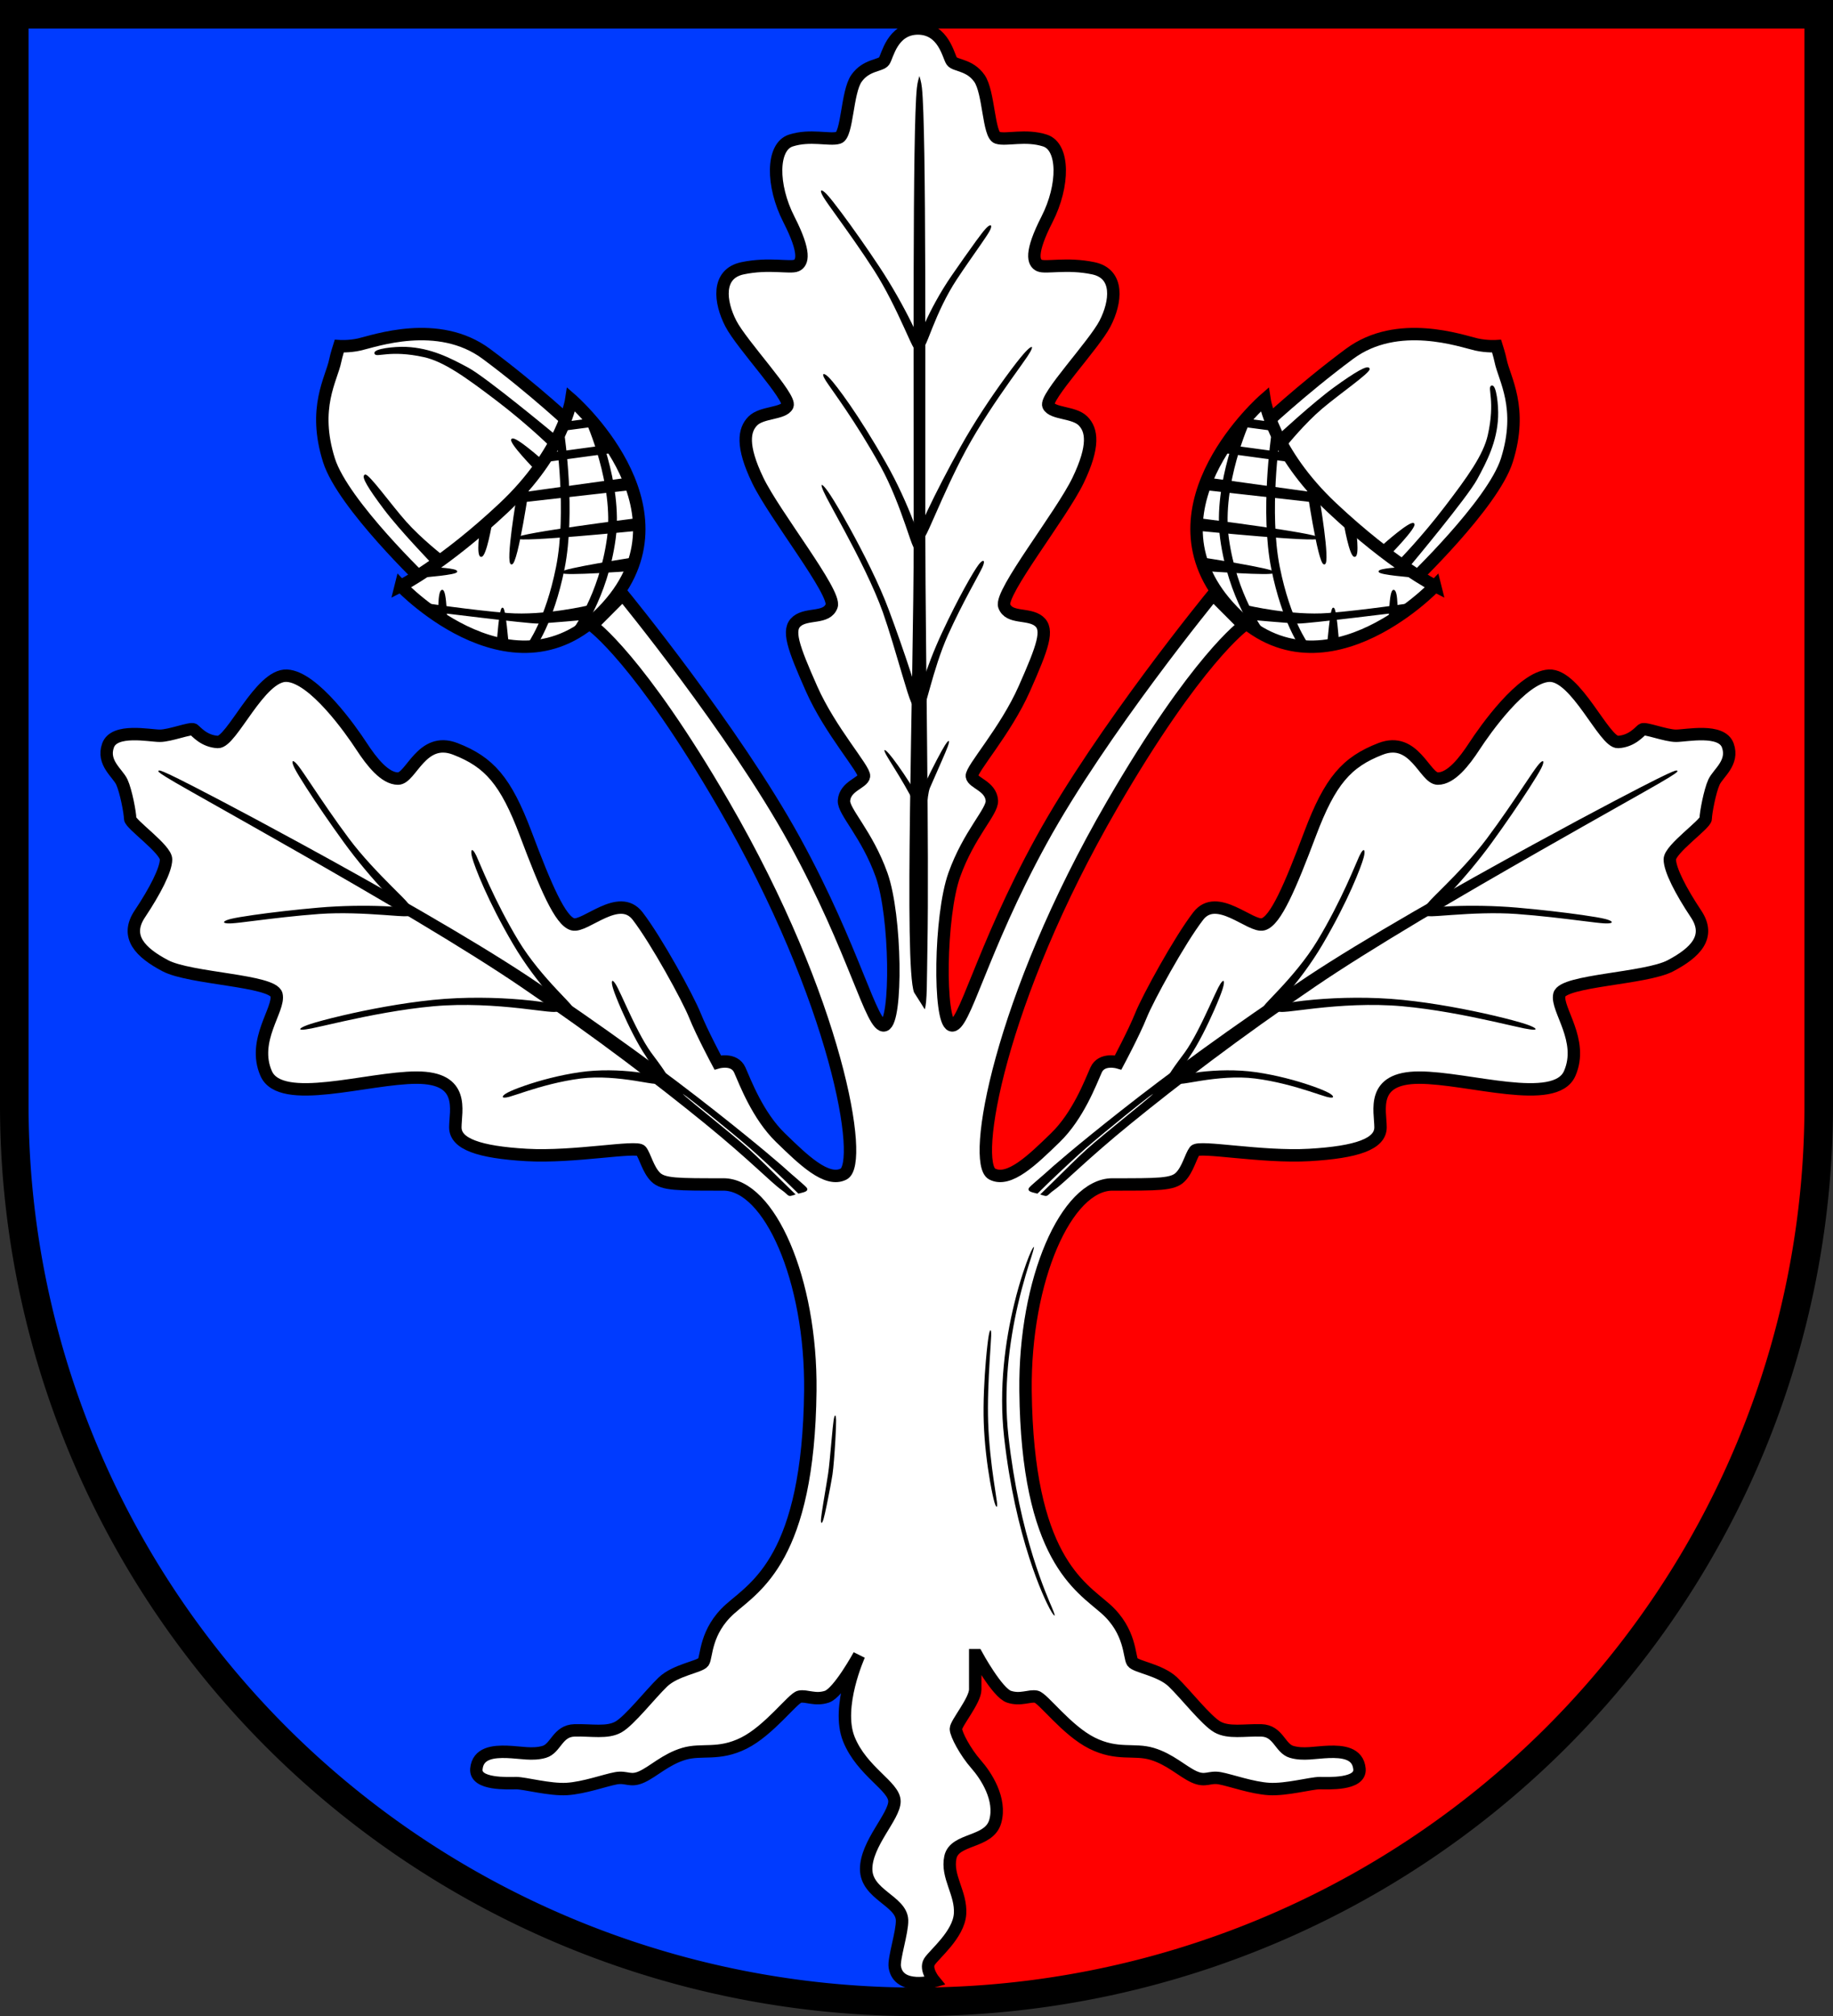 <?xml version="1.0" encoding="UTF-8" standalone="no"?>
<!-- Created with Inkscape (http://www.inkscape.org/) -->

<svg
   width="147.654mm"
   height="162.369mm"
   viewBox="0 0 147.654 162.369"
   version="1.1"
   id="svg2771"
   inkscape:version="1.2.2 (732a01da63, 2022-12-09)"
   sodipodi:docname="Wappen Seeth-Ekholt2.svg"
   xmlns:inkscape="http://www.inkscape.org/namespaces/inkscape"
   xmlns:sodipodi="http://sodipodi.sourceforge.net/DTD/sodipodi-0.dtd"
   xmlns="http://www.w3.org/2000/svg"
   xmlns:svg="http://www.w3.org/2000/svg">
  <rect x="0" y="0" width="147.654" height="162.369" fill="#333333" stroke="none"/>
  <sodipodi:namedview
     id="namedview2773"
     pagecolor="#ffffff"
     bordercolor="#666666"
     borderopacity="1.0"
     inkscape:showpageshadow="2"
     inkscape:pageopacity="0.0"
     inkscape:pagecheckerboard="0"
     inkscape:deskcolor="#d1d1d1"
     inkscape:document-units="mm"
     showgrid="false"
     inkscape:zoom="0.43612487"
     inkscape:cx="279.73639"
     inkscape:cy="308.39791"
     inkscape:current-layer="layer1" />
  <defs
     id="defs2768">
    <inkscape:path-effect
       effect="powerstroke"
       id="path-effect1273"
       is_visible="true"
       lpeversion="1"
       offset_points="0.216,0.315 | 1.001,0.257 | 1.761,0.184"
       not_jump="false"
       sort_points="true"
       interpolator_type="CentripetalCatmullRom"
       interpolator_beta="0.2"
       start_linecap_type="zerowidth"
       linejoin_type="round"
       miter_limit="4"
       scale_width="1"
       end_linecap_type="zerowidth" />
    <inkscape:path-effect
       effect="powerstroke"
       id="path-effect1279"
       is_visible="true"
       lpeversion="1"
       offset_points="0.216,0.315 | 1.001,0.257 | 1.761,0.184"
       not_jump="false"
       sort_points="true"
       interpolator_type="CentripetalCatmullRom"
       interpolator_beta="0.2"
       start_linecap_type="zerowidth"
       linejoin_type="round"
       miter_limit="4"
       scale_width="1"
       end_linecap_type="zerowidth" />
    <inkscape:path-effect
       effect="powerstroke"
       id="path-effect1285"
       is_visible="true"
       lpeversion="1"
       offset_points="0.216,0.315 | 1.001,0.257 | 1.761,0.184"
       not_jump="false"
       sort_points="true"
       interpolator_type="CentripetalCatmullRom"
       interpolator_beta="0.2"
       start_linecap_type="zerowidth"
       linejoin_type="round"
       miter_limit="4"
       scale_width="1"
       end_linecap_type="zerowidth" />
    <inkscape:path-effect
       effect="powerstroke"
       id="path-effect1309"
       is_visible="true"
       lpeversion="1"
       offset_points="0.216,0.315 | 1.001,0.257 | 1.761,0.184"
       not_jump="false"
       sort_points="true"
       interpolator_type="CentripetalCatmullRom"
       interpolator_beta="0.2"
       start_linecap_type="zerowidth"
       linejoin_type="round"
       miter_limit="4"
       scale_width="1"
       end_linecap_type="zerowidth" />
    <inkscape:path-effect
       effect="powerstroke"
       id="path-effect1315"
       is_visible="true"
       lpeversion="1"
       offset_points="0.216,0.315 | 1.001,0.257 | 1.761,0.184"
       not_jump="false"
       sort_points="true"
       interpolator_type="CentripetalCatmullRom"
       interpolator_beta="0.2"
       start_linecap_type="zerowidth"
       linejoin_type="round"
       miter_limit="4"
       scale_width="1"
       end_linecap_type="zerowidth" />
    <inkscape:path-effect
       effect="powerstroke"
       id="path-effect1321"
       is_visible="true"
       lpeversion="1"
       offset_points="0.216,0.315 | 1.001,0.257 | 1.761,0.184"
       not_jump="false"
       sort_points="true"
       interpolator_type="CentripetalCatmullRom"
       interpolator_beta="0.2"
       start_linecap_type="zerowidth"
       linejoin_type="round"
       miter_limit="4"
       scale_width="1"
       end_linecap_type="zerowidth" />
    <inkscape:path-effect
       effect="powerstroke"
       id="path-effect1374"
       is_visible="true"
       lpeversion="1"
       offset_points="0.216,0.315 | 1.001,0.257 | 1.761,0.184"
       not_jump="false"
       sort_points="true"
       interpolator_type="CentripetalCatmullRom"
       interpolator_beta="0.2"
       start_linecap_type="zerowidth"
       linejoin_type="round"
       miter_limit="4"
       scale_width="1"
       end_linecap_type="zerowidth" />
    <inkscape:path-effect
       effect="powerstroke"
       id="path-effect1378"
       is_visible="true"
       lpeversion="1"
       offset_points="0.216,0.315 | 1.001,0.257 | 1.761,0.184"
       not_jump="false"
       sort_points="true"
       interpolator_type="CentripetalCatmullRom"
       interpolator_beta="0.2"
       start_linecap_type="zerowidth"
       linejoin_type="round"
       miter_limit="4"
       scale_width="1"
       end_linecap_type="zerowidth" />
    <inkscape:path-effect
       effect="powerstroke"
       id="path-effect1382"
       is_visible="true"
       lpeversion="1"
       offset_points="0.216,0.315 | 1.001,0.257 | 1.761,0.184"
       not_jump="false"
       sort_points="true"
       interpolator_type="CentripetalCatmullRom"
       interpolator_beta="0.2"
       start_linecap_type="zerowidth"
       linejoin_type="round"
       miter_limit="4"
       scale_width="1"
       end_linecap_type="zerowidth" />
    <inkscape:path-effect
       effect="powerstroke"
       id="path-effect1386"
       is_visible="true"
       lpeversion="1"
       offset_points="0.216,0.315 | 1.001,0.257 | 1.761,0.184"
       not_jump="false"
       sort_points="true"
       interpolator_type="CentripetalCatmullRom"
       interpolator_beta="0.2"
       start_linecap_type="zerowidth"
       linejoin_type="round"
       miter_limit="4"
       scale_width="1"
       end_linecap_type="zerowidth" />
    <inkscape:path-effect
       effect="powerstroke"
       id="path-effect1390"
       is_visible="true"
       lpeversion="1"
       offset_points="0.216,0.315 | 1.001,0.257 | 1.761,0.184"
       not_jump="false"
       sort_points="true"
       interpolator_type="CentripetalCatmullRom"
       interpolator_beta="0.2"
       start_linecap_type="zerowidth"
       linejoin_type="round"
       miter_limit="4"
       scale_width="1"
       end_linecap_type="zerowidth" />
    <inkscape:path-effect
       effect="powerstroke"
       id="path-effect1394"
       is_visible="true"
       lpeversion="1"
       offset_points="0.216,0.315 | 1.001,0.257 | 1.761,0.184"
       not_jump="false"
       sort_points="true"
       interpolator_type="CentripetalCatmullRom"
       interpolator_beta="0.2"
       start_linecap_type="zerowidth"
       linejoin_type="round"
       miter_limit="4"
       scale_width="1"
       end_linecap_type="zerowidth" />
    <inkscape:path-effect
       effect="powerstroke"
       id="path-effect1426"
       is_visible="true"
       lpeversion="1"
       offset_points="0.216,0.315 | 1.001,0.257 | 1.761,0.184"
       not_jump="false"
       sort_points="true"
       interpolator_type="CentripetalCatmullRom"
       interpolator_beta="0.2"
       start_linecap_type="zerowidth"
       linejoin_type="round"
       miter_limit="4"
       scale_width="1"
       end_linecap_type="zerowidth" />
    <inkscape:path-effect
       effect="powerstroke"
       id="path-effect1430"
       is_visible="true"
       lpeversion="1"
       offset_points="0.216,0.315 | 1.001,0.257 | 1.761,0.184"
       not_jump="false"
       sort_points="true"
       interpolator_type="CentripetalCatmullRom"
       interpolator_beta="0.2"
       start_linecap_type="zerowidth"
       linejoin_type="round"
       miter_limit="4"
       scale_width="1"
       end_linecap_type="zerowidth" />
    <inkscape:path-effect
       effect="powerstroke"
       id="path-effect1569"
       is_visible="true"
       lpeversion="1"
       offset_points="0.216,0.315 | 1.001,0.257 | 1.761,0.184"
       not_jump="false"
       sort_points="true"
       interpolator_type="CentripetalCatmullRom"
       interpolator_beta="0.2"
       start_linecap_type="zerowidth"
       linejoin_type="round"
       miter_limit="4"
       scale_width="1"
       end_linecap_type="zerowidth" />
    <inkscape:path-effect
       effect="powerstroke"
       id="path-effect1575"
       is_visible="true"
       lpeversion="1"
       offset_points="0.216,0.315 | 1.001,0.257 | 1.761,0.184"
       not_jump="false"
       sort_points="true"
       interpolator_type="CentripetalCatmullRom"
       interpolator_beta="0.2"
       start_linecap_type="zerowidth"
       linejoin_type="round"
       miter_limit="4"
       scale_width="1"
       end_linecap_type="zerowidth" />
    <inkscape:path-effect
       effect="powerstroke"
       id="path-effect1581"
       is_visible="true"
       lpeversion="1"
       offset_points="0.216,0.315 | 1.001,0.257 | 1.761,0.184"
       not_jump="false"
       sort_points="true"
       interpolator_type="CentripetalCatmullRom"
       interpolator_beta="0.2"
       start_linecap_type="zerowidth"
       linejoin_type="round"
       miter_limit="4"
       scale_width="1"
       end_linecap_type="zerowidth" />
    <inkscape:path-effect
       effect="powerstroke"
       id="path-effect1587"
       is_visible="true"
       lpeversion="1"
       offset_points="0.216,0.315 | 1.001,0.257 | 1.744,0.124"
       not_jump="false"
       sort_points="true"
       interpolator_type="CentripetalCatmullRom"
       interpolator_beta="0.2"
       start_linecap_type="zerowidth"
       linejoin_type="round"
       miter_limit="4"
       scale_width="1"
       end_linecap_type="zerowidth" />
    <inkscape:path-effect
       effect="powerstroke"
       id="path-effect1593"
       is_visible="true"
       lpeversion="1"
       offset_points="0.216,0.315 | 1.001,0.257 | 1.705,0.123"
       not_jump="false"
       sort_points="true"
       interpolator_type="CentripetalCatmullRom"
       interpolator_beta="0.2"
       start_linecap_type="zerowidth"
       linejoin_type="round"
       miter_limit="4"
       scale_width="1"
       end_linecap_type="zerowidth" />
    <inkscape:path-effect
       effect="powerstroke"
       id="path-effect1599"
       is_visible="true"
       lpeversion="1"
       offset_points="0.216,0.315 | 1.001,0.257 | 1.761,0.184"
       not_jump="false"
       sort_points="true"
       interpolator_type="CentripetalCatmullRom"
       interpolator_beta="0.2"
       start_linecap_type="zerowidth"
       linejoin_type="round"
       miter_limit="4"
       scale_width="1"
       end_linecap_type="zerowidth" />
    <inkscape:path-effect
       effect="powerstroke"
       id="path-effect1788"
       is_visible="true"
       lpeversion="1"
       offset_points="0.2,0.1 | 0.999,0.178 | 1.8,0.1"
       not_jump="false"
       sort_points="true"
       interpolator_type="CentripetalCatmullRom"
       interpolator_beta="0.2"
       start_linecap_type="zerowidth"
       linejoin_type="round"
       miter_limit="4"
       scale_width="1"
       end_linecap_type="zerowidth" />
    <inkscape:path-effect
       effect="powerstroke"
       id="path-effect1792"
       is_visible="true"
       lpeversion="1"
       offset_points="0.2,0.1 | 1.002,0.178 | 1.8,0.1"
       not_jump="false"
       sort_points="true"
       interpolator_type="CentripetalCatmullRom"
       interpolator_beta="0.2"
       start_linecap_type="zerowidth"
       linejoin_type="round"
       miter_limit="4"
       scale_width="1"
       end_linecap_type="zerowidth" />
    <inkscape:path-effect
       effect="powerstroke"
       id="path-effect1798"
       is_visible="true"
       lpeversion="1"
       offset_points="0.2,0.1 | 1.002,0.178 | 1.8,0.1"
       not_jump="false"
       sort_points="true"
       interpolator_type="CentripetalCatmullRom"
       interpolator_beta="0.2"
       start_linecap_type="zerowidth"
       linejoin_type="round"
       miter_limit="4"
       scale_width="1"
       end_linecap_type="zerowidth" />
  </defs>
  <g
     inkscape:label="Ebene 1"
     inkscape:groupmode="layer"
     id="layer1"
     transform="translate(-474.868,-35.854)">
    <g
       id="g2547"
       transform="translate(440.466,-42.595)">
      <path
         id="path2351"
         style="fill:#003bff;stroke:none;stroke-width:2.3;stroke-linecap:round;stroke-dasharray:none;fill-opacity:1"
         d="m 35.552,79.599 v 87.864 a 72.677,72.205 0 0 0 72.677,72.205 72.677,72.205 0 0 0 72.677,-72.205 V 79.599 Z" />
      <path
         id="rect2468"
         style="fill:#ff0000;stroke:none;stroke-width:2.3;stroke-linecap:round;stroke-dasharray:none"
         d="M 108.229,79.599 V 239.668 a 72.677,72.205 0 0 0 5.1e-4,0 72.677,72.205 0 0 0 72.677,-72.205 V 79.599 Z" />
      <path
         id="path2473"
         style="fill:none;stroke:#000000;stroke-width:2.3;stroke-linecap:round;stroke-dasharray:none"
         d="m 35.552,79.599 v 87.864 a 72.677,72.205 0 0 0 72.677,72.205 72.677,72.205 0 0 0 72.677,-72.205 V 79.599 Z" />
      <g
         id="g2297"
         transform="translate(-206.451,-1.557)">
        <g
           id="g1829">
          <path
             id="path977"
             style="fill:#ffffff;stroke:#000000;stroke-width:1;stroke-linecap:round;stroke-dasharray:none"
             d="m 314.794,82.299 c -2.086,0.014 -2.447,2.239 -2.725,2.628 -0.278,0.389 -1.446,0.278 -2.225,1.39 -0.779,1.112 -0.723,4.561 -1.446,4.783 -0.723,0.222 -2.28,-0.278 -3.837,0.223 -1.557,0.501 -1.557,3.615 -0.167,6.34 1.39,2.725 1.112,3.504 0.612,3.726 -0.501,0.222 -2.225,-0.222 -4.338,0.223 -2.113,0.445 -1.836,2.725 -0.946,4.449 0.89,1.724 4.894,5.951 4.56,6.618 -0.334,0.667 -2.058,0.501 -2.781,1.224 -0.723,0.723 -0.945,2.002 0.39,4.783 1.335,2.781 6.34,9.066 5.951,10.122 -0.389,1.057 -1.947,0.556 -2.781,1.223 -0.834,0.667 -0.334,2.058 1.168,5.451 1.502,3.393 4.3,6.488 4.221,7.038 -0.079,0.551 -1.534,0.787 -1.612,1.967 -0.059,0.877 1.848,2.674 3.028,5.977 1.18,3.303 1.259,11.798 0.236,12.113 -1.023,0.315 -2.36,-5.978 -7.236,-14.866 -4.877,-8.888 -13.844,-19.821 -13.844,-19.821 l -2.48,2.488 c 0,0 3.782,2.668 10.598,14.423 9.195,15.859 11.329,28.901 9.674,29.756 -1.365,0.705 -3.253,-1.145 -5.088,-2.924 -1.835,-1.78 -2.837,-4.45 -3.281,-5.451 -0.445,-1.001 -1.78,-0.612 -1.78,-0.612 0,0 -1.279,-2.391 -1.835,-3.782 -0.556,-1.39 -3.115,-6.062 -4.616,-8.009 -1.502,-1.947 -4.227,0.945 -5.228,0.667 -1.001,-0.278 -2.169,-3.003 -3.782,-7.286 -1.613,-4.283 -2.948,-5.784 -5.673,-6.841 -2.725,-1.057 -3.56,2.392 -4.616,2.392 -1.057,0 -2.113,-1.335 -2.948,-2.614 -0.834,-1.279 -3.837,-5.562 -6.006,-5.673 -2.169,-0.111 -4.45,5.395 -5.562,5.339 -1.112,-0.056 -1.724,-0.834 -1.947,-1.001 -0.222,-0.167 -1.891,0.5 -2.725,0.5 -0.834,0 -3.671,-0.612 -4.171,0.779 -0.501,1.39 0.778,2.225 1.112,2.948 0.334,0.723 0.668,2.503 0.668,2.948 0,0.445 2.892,2.447 2.892,3.281 0,0.834 -0.89,2.559 -2.114,4.394 -1.224,1.835 0.056,3.115 2.058,4.171 2.002,1.057 8.676,1.168 8.954,2.336 0.278,1.168 -2.002,3.671 -0.834,6.34 1.168,2.67 8.176,0.334 12.124,0.334 3.949,0 3.115,2.67 3.115,4.004 0,1.335 1.891,2.002 5.729,2.225 3.838,0.222 8.899,-0.778 9.233,-0.333 0.334,0.445 0.556,1.501 1.168,2.113 0.612,0.612 1.768,0.595 5.465,0.595 3.697,0 7.098,7.647 7,16.626 -0.147,13.436 -4.405,15.74 -6.45,17.549 -2.045,1.809 -1.888,3.893 -2.163,4.287 -0.275,0.393 -2.241,0.629 -3.264,1.612 -1.023,0.983 -2.674,3.107 -3.579,3.618 -0.905,0.511 -2.163,0.236 -3.54,0.275 -1.376,0.039 -1.494,1.455 -2.438,1.73 -0.944,0.275 -1.888,0.039 -2.989,0 -1.101,-0.039 -2.359,0.079 -2.477,1.377 -0.118,1.298 2.556,1.141 3.225,1.141 0.669,0 2.674,0.551 4.051,0.472 1.376,-0.079 3.107,-0.708 3.972,-0.865 0.865,-0.157 1.14,0.314 2.084,-0.118 0.944,-0.433 1.927,-1.415 3.382,-1.848 1.455,-0.433 2.792,0.157 4.837,-0.866 2.045,-1.023 3.933,-3.618 4.483,-3.736 0.551,-0.118 1.258,0.315 2.202,0 0.944,-0.315 2.596,-3.343 2.596,-3.343 0,0 -1.881,4.152 -0.825,6.766 1.057,2.614 3.671,3.782 3.671,5.005 0,1.224 -2.28,3.392 -2.28,5.45 0,2.058 2.836,2.559 2.892,4.116 0.034,0.947 -0.691,3.102 -0.585,3.771 0.308,1.946 3.19,1.137 3.19,1.137 0,0 -0.788,-0.948 -0.399,-1.56 0.389,-0.612 2.355,-2.18 2.466,-3.849 0.111,-1.669 -1.112,-3.003 -0.779,-4.56 0.334,-1.557 3.115,-1.113 3.615,-2.892 0.501,-1.78 -0.723,-3.671 -1.558,-4.616 -0.834,-0.945 -1.613,-2.391 -1.613,-2.836 0,-0.445 1.557,-2.28 1.557,-3.17 v -2.762 h 0.121 c 0,0 1.652,3.028 2.596,3.343 0.944,0.315 1.651,-0.118 2.202,0 0.551,0.118 2.438,2.713 4.483,3.736 2.045,1.022 3.382,0.433 4.837,0.866 1.455,0.433 2.438,1.415 3.382,1.848 0.944,0.433 1.219,-0.039 2.084,0.118 0.865,0.157 2.595,0.786 3.972,0.865 1.376,0.079 3.382,-0.472 4.051,-0.472 0.669,0 3.343,0.157 3.225,-1.141 -0.118,-1.298 -1.376,-1.416 -2.477,-1.377 -1.101,0.039 -2.045,0.275 -2.989,0 -0.944,-0.275 -1.062,-1.691 -2.438,-1.73 -1.376,-0.039 -2.635,0.236 -3.54,-0.275 -0.904,-0.511 -2.556,-2.635 -3.579,-3.618 -1.022,-0.983 -2.989,-1.219 -3.264,-1.612 -0.275,-0.393 -0.118,-2.478 -2.163,-4.287 -2.045,-1.809 -6.303,-4.112 -6.45,-17.549 -0.098,-8.979 3.303,-16.626 7,-16.626 3.697,0 4.853,0.017 5.465,-0.595 0.612,-0.612 0.834,-1.668 1.168,-2.113 0.334,-0.445 5.395,0.556 9.233,0.333 3.838,-0.222 5.729,-0.89 5.729,-2.225 0,-1.335 -0.834,-4.004 3.115,-4.004 3.949,0 10.956,2.336 12.124,-0.334 1.168,-2.67 -1.112,-5.172 -0.834,-6.34 0.278,-1.168 6.952,-1.279 8.954,-2.336 2.002,-1.057 3.282,-2.336 2.058,-4.171 -1.224,-1.835 -2.114,-3.56 -2.114,-4.394 0,-0.834 2.892,-2.837 2.892,-3.281 0,-0.445 0.334,-2.225 0.668,-2.948 0.334,-0.723 1.613,-1.557 1.112,-2.948 -0.501,-1.39 -3.337,-0.779 -4.171,-0.779 -0.834,0 -2.502,-0.667 -2.725,-0.5 -0.222,0.167 -0.834,0.945 -1.947,1.001 -1.112,0.056 -3.393,-5.45 -5.562,-5.339 -2.169,0.111 -5.172,4.394 -6.006,5.673 -0.834,1.279 -1.891,2.614 -2.948,2.614 -1.057,0 -1.891,-3.448 -4.616,-2.392 -2.725,1.057 -4.06,2.558 -5.673,6.841 -1.613,4.283 -2.781,7.008 -3.782,7.286 -1.001,0.278 -3.726,-2.614 -5.228,-0.667 -1.502,1.947 -4.06,6.618 -4.616,8.009 -0.556,1.39 -1.835,3.782 -1.835,3.782 0,0 -1.335,-0.389 -1.78,0.612 -0.445,1.001 -1.446,3.671 -3.281,5.451 -1.835,1.78 -3.723,3.629 -5.088,2.924 -1.655,-0.854 0.479,-13.897 9.674,-29.756 6.816,-11.756 10.598,-14.423 10.598,-14.423 l -2.48,-2.488 c 0,0 -8.967,10.933 -13.844,19.821 -4.877,8.888 -6.214,15.18 -7.236,14.866 -1.023,-0.315 -0.944,-8.809 0.236,-12.113 1.18,-3.304 3.087,-5.1 3.028,-5.977 -0.079,-1.18 -1.534,-1.416 -1.612,-1.967 -0.079,-0.551 2.72,-3.646 4.221,-7.038 1.502,-3.393 2.002,-4.783 1.168,-5.451 -0.834,-0.667 -2.392,-0.166 -2.781,-1.223 -0.389,-1.057 4.616,-7.342 5.951,-10.122 1.335,-2.781 1.113,-4.06 0.39,-4.783 -0.723,-0.723 -2.447,-0.556 -2.781,-1.224 -0.334,-0.667 3.671,-4.894 4.56,-6.618 0.89,-1.724 1.168,-4.004 -0.946,-4.449 -2.113,-0.445 -3.838,-2.6e-4 -4.338,-0.223 -0.501,-0.222 -0.779,-1.001 0.612,-3.726 1.39,-2.725 1.39,-5.84 -0.167,-6.34 -1.557,-0.501 -3.114,-2.57e-4 -3.837,-0.223 -0.723,-0.222 -0.667,-3.671 -1.446,-4.783 -0.779,-1.112 -1.947,-1.001 -2.225,-1.39 -0.278,-0.389 -0.64,-2.614 -2.725,-2.628 z"
             sodipodi:nodetypes="csssssssssssssssssssccsssscsssssssssssssssssssssssssssssssssssssssssscssssscsssssssccsssssssssssssssssssssssssssssssssssssssssscssssccsssssssssssssssssssc" />
          <g
             id="g1354">
            <path
               id="path1154"
               style="fill:#000000;fill-rule:nonzero;stroke:#000000;stroke-width:0.1;stroke-linecap:round;stroke-dasharray:none"
               d="m 253.675,142.104 c -0.008,4.7e-4 -0.012,0.003 -0.013,0.005 -0.012,0.023 0.093,0.155 1.408,0.918 1.321,0.767 4.66,2.624 9.736,5.519 3.011,1.717 6.412,3.679 9.634,5.606 3.382,2.024 6.223,3.803 8.355,5.256 -10e-6,0 0.025,0.017 0.025,0.017 6.121,4.153 11.084,7.967 14.841,11.024 3.568,2.902 5.355,4.769 6.161,5.337 0.71,0.5 0.432,0.582 1.025,0.396 -0.237,-0.229 -0.525,-0.513 -0.874,-0.857 -0.47,-0.465 -0.993,-0.982 -1.499,-1.475 -0.518,-0.505 -0.968,-0.934 -1.3,-1.234 l -0.017,-0.015 c -0.166,-0.149 -0.375,-0.331 -0.624,-0.543 -0.244,-0.208 -0.521,-0.439 -0.819,-0.686 -0.6,-0.498 -1.256,-1.033 -1.841,-1.51 -0.901,-0.734 -1.48,-1.205 -1.793,-1.477 -0.375,-0.326 -0.399,-0.398 -0.391,-0.409 0.008,-0.011 0.086,-0.004 0.486,0.291 0.314,0.232 0.94,0.724 1.825,1.438 0.587,0.473 1.246,1.01 1.846,1.507 0.299,0.247 0.576,0.478 0.822,0.686 0.251,0.212 0.462,0.393 0.631,0.542 l 0.018,0.015 c 0.345,0.302 0.796,0.712 1.333,1.209 0.514,0.476 1.06,0.992 1.533,1.444 0.417,0.399 0.745,0.719 0.998,0.974 0.369,-0.098 0.767,-0.154 0.625,-0.376 -0.096,-0.15 -0.948,-0.844 -1.241,-1.113 -0.737,-0.675 -2.513,-2.22 -6.149,-5.087 -3.836,-3.024 -8.892,-6.733 -15.077,-10.852 -1e-5,-1e-5 -0.026,-0.017 -0.026,-0.017 -2.167,-1.434 -5.062,-3.193 -8.472,-5.166 -3.256,-1.885 -6.692,-3.798 -9.736,-5.459 -5.22,-2.848 -8.667,-4.627 -9.898,-5.238 -1.192,-0.593 -1.472,-0.673 -1.531,-0.67 z" />
            <path
               style="fill:#000000;fill-rule:nonzero;stroke:none;stroke-width:0.4;stroke-linecap:round;stroke-dasharray:none"
               d="m 294.151,167.088 c 0.013,-0.052 0.012,-0.256 -0.38,-0.411 -0.282,-0.112 -0.844,-0.234 -1.694,-0.335 -1.322,-0.158 -2.968,-0.211 -4.511,0.013 0,0 -0.006,9e-4 -0.006,9e-4 -1.668,0.242 -3.24,0.673 -4.403,1.073 -0.691,0.237 -1.15,0.432 -1.404,0.565 -0.4,0.21 -0.411,0.335 -0.399,0.364 0.015,0.033 0.108,0.096 0.534,-0.022 0.272,-0.075 0.733,-0.239 1.417,-0.458 1.153,-0.369 2.692,-0.804 4.324,-1.012 0,0 0.006,-7.7e-4 0.006,-7.7e-4 1.478,-0.187 3.073,-0.021 4.346,0.177 0.862,0.134 1.337,0.238 1.657,0.251 0.404,0.017 0.497,-0.148 0.512,-0.205 z"
               id="path1271"
               sodipodi:nodetypes="csc"
               inkscape:path-effect="#path-effect1273"
               inkscape:original-d="m 294.15057,167.08792 c 0,0 -3.47374,-0.89633 -6.54981,-0.47769 -3.32316,0.45226 -6.24629,1.74769 -6.24629,1.74769" />
            <path
               style="fill:#000000;fill-rule:nonzero;stroke:none;stroke-width:0.4;stroke-linecap:round;stroke-dasharray:none"
               d="m 286.049,161.307 c 0.01,-0.052 -0.026,-0.262 -0.617,-0.427 -0.43,-0.12 -1.271,-0.255 -2.567,-0.368 -2.02,-0.176 -4.583,-0.236 -7.126,0.022 -1e-5,0 -0.01,9.7e-4 -0.01,9.7e-4 -2.567,0.261 -5.249,0.778 -7.311,1.26 -1.225,0.287 -2.074,0.522 -2.556,0.68 -0.759,0.249 -0.837,0.386 -0.828,0.416 0.01,0.035 0.143,0.095 0.922,-0.061 0.495,-0.099 1.346,-0.305 2.567,-0.575 2.058,-0.455 4.716,-0.98 7.256,-1.209 0,0 0.009,-8.5e-4 0.009,-8.5e-4 2.496,-0.225 5.03,-0.049 7.007,0.17 1.273,0.141 2.099,0.267 2.537,0.286 0.6,0.026 0.706,-0.137 0.717,-0.195 z"
               id="path1275"
               sodipodi:nodetypes="csc"
               inkscape:path-effect="#path-effect1279"
               inkscape:original-d="m 286.04914,161.3068 c 0,0 -5.15604,-1.00868 -10.28591,-0.51702 -5.14184,0.49281 -10.7296,2.10164 -10.7296,2.10164" />
            <path
               style="fill:#000000;fill-rule:nonzero;stroke:none;stroke-width:0.4;stroke-linecap:round;stroke-dasharray:none"
               d="m 274.196,153.534 c 0.006,-0.054 -0.029,-0.254 -0.485,-0.366 -0.32,-0.079 -0.968,-0.144 -1.951,-0.183 -1.522,-0.061 -3.416,-0.041 -5.22,0.116 0,0 -0.007,6.1e-4 -0.007,6.1e-4 -1.897,0.165 -3.808,0.388 -5.264,0.596 -0.871,0.124 -1.459,0.227 -1.791,0.307 -0.528,0.127 -0.585,0.242 -0.58,0.275 h 0 c 0.006,0.034 0.094,0.121 0.634,0.088 0.354,-0.021 0.916,-0.091 1.8,-0.202 1.453,-0.181 3.356,-0.416 5.242,-0.552 0,0 0.007,-5e-4 0.007,-5e-4 1.765,-0.126 3.65,-0.029 5.14,0.077 0.992,0.07 1.582,0.124 1.931,0.105 0.46,-0.025 0.538,-0.204 0.544,-0.261 z"
               id="path1281"
               sodipodi:nodetypes="csc"
               inkscape:path-effect="#path-effect1285"
               inkscape:original-d="m 274.19614,153.53389 c 0,0 -4.00231,-0.46567 -7.6355,-0.17697 -3.80994,0.30274 -7.66208,0.92181 -7.66208,0.92181" />
            <path
               style="fill:#000000;fill-rule:nonzero;stroke:none;stroke-width:0.4;stroke-linecap:round;stroke-dasharray:none"
               d="m 273.901,153.354 c 0.039,-0.043 0.123,-0.217 -0.16,-0.582 -0.214,-0.276 -0.641,-0.686 -1.344,-1.39 -1.057,-1.057 -2.365,-2.416 -3.427,-3.832 0,-1e-5 -0.004,-0.006 -0.004,-0.006 -1.133,-1.514 -2.203,-3.105 -3.019,-4.321 -0.496,-0.74 -0.812,-1.21 -1.027,-1.491 -0.329,-0.429 -0.453,-0.439 -0.482,-0.421 v 0 c -0.028,0.017 -0.078,0.136 0.172,0.618 0.157,0.303 0.466,0.815 0.943,1.554 0.797,1.236 1.881,2.825 3,4.366 0,-1e-5 0.004,0.006 0.004,0.006 1.063,1.465 2.29,2.909 3.333,4.019 0.674,0.717 1.147,1.163 1.417,1.353 0.384,0.271 0.558,0.166 0.594,0.126 z"
               id="path1305"
               sodipodi:nodetypes="csc"
               inkscape:path-effect="#path-effect1309"
               inkscape:original-d="m 273.9008,153.35404 c 0,0 -2.97482,-2.71767 -5.13795,-5.65097 -2.26838,-3.076 -4.32549,-6.3912 -4.32549,-6.3912" />
            <path
               style="fill:#000000;fill-rule:nonzero;stroke:none;stroke-width:0.4;stroke-linecap:round;stroke-dasharray:none"
               d="m 287.115,161.652 0,0 c 0.039,-0.043 0.125,-0.214 -0.138,-0.567 -0.205,-0.275 -0.594,-0.657 -1.254,-1.361 -0.981,-1.048 -2.178,-2.425 -3.093,-3.933 0,0 -0.005,-0.008 -0.005,-0.008 -1.973,-3.27 -3.14,-6.313 -3.394,-6.844 -0.217,-0.452 -0.326,-0.482 -0.361,-0.47 h 0 c -0.029,0.009 -0.107,0.137 0.016,0.597 0.201,0.753 1.253,3.499 3.298,6.979 0,-10e-6 0.005,0.008 0.005,0.008 0.917,1.567 2.039,3.037 3.011,4.145 0.624,0.711 1.07,1.145 1.337,1.337 0.368,0.264 0.542,0.156 0.578,0.117 z"
               id="path1311"
               sodipodi:nodetypes="csc"
               inkscape:path-effect="#path-effect1315"
               inkscape:original-d="m 287.11478,161.65211 c 0,0 -2.84005,-2.59849 -4.70535,-5.72962 -2.46502,-4.13784 -3.53894,-7.45304 -3.53894,-7.45304" />
            <path
               style="fill:#000000;fill-rule:nonzero;stroke:none;stroke-width:0.4;stroke-linecap:round;stroke-dasharray:none"
               d="m 294.457,167.111 c 0.049,-0.027 0.208,-0.136 0.189,-0.306 -0.013,-0.121 -0.115,-0.309 -0.301,-0.589 -0.29,-0.439 -0.669,-0.937 -1.046,-1.447 -0.158,-0.219 -0.323,-0.474 -0.496,-0.766 -0.166,-0.281 -0.335,-0.587 -0.503,-0.908 -0.342,-0.653 -0.666,-1.337 -0.941,-1.93 -0.361,-0.78 -0.582,-1.279 -0.76,-1.624 -0.262,-0.508 -0.384,-0.552 -0.418,-0.539 -0.03,0.012 -0.097,0.132 0.078,0.68 0.107,0.336 0.335,0.919 0.669,1.678 0.265,0.602 0.591,1.297 0.935,1.962 0.17,0.328 0.34,0.642 0.509,0.933 0.175,0.302 0.343,0.572 0.504,0.806 0.336,0.501 0.629,1.079 0.864,1.516 0.153,0.285 0.26,0.467 0.357,0.538 0.134,0.098 0.309,0.022 0.358,-0.005 z"
               id="path1317"
               sodipodi:nodetypes="csc"
               inkscape:path-effect="#path-effect1321"
               inkscape:original-d="m 294.45693,167.11107 c 0,0 -0.6468,-1.1722 -1.36714,-2.19348 -1.31056,-1.85808 -2.90759,-5.91455 -2.90759,-5.91455" />
          </g>
          <g
             id="g1370"
             inkscape:transform-center-x="-35.045937"
             inkscape:transform-center-y="-35.891244"
             transform="matrix(-1,0,0,1,629.587,0)">
            <path
               id="path1356"
               style="fill:#000000;fill-rule:nonzero;stroke:#000000;stroke-width:0.1;stroke-linecap:round;stroke-dasharray:none"
               d="m 253.675,142.104 c -0.008,4.7e-4 -0.012,0.003 -0.013,0.005 -0.012,0.023 0.093,0.155 1.408,0.918 1.321,0.767 4.66,2.624 9.736,5.519 3.011,1.717 6.412,3.679 9.634,5.606 3.382,2.024 6.223,3.803 8.355,5.256 -10e-6,0 0.025,0.017 0.025,0.017 6.121,4.153 11.084,7.967 14.841,11.024 3.568,2.902 5.355,4.769 6.161,5.337 0.71,0.5 0.432,0.582 1.025,0.396 -0.237,-0.229 -0.525,-0.513 -0.874,-0.857 -0.47,-0.465 -0.993,-0.982 -1.499,-1.475 -0.518,-0.505 -0.968,-0.934 -1.3,-1.234 l -0.017,-0.015 c -0.166,-0.149 -0.375,-0.331 -0.624,-0.543 -0.244,-0.208 -0.521,-0.439 -0.819,-0.686 -0.6,-0.498 -1.256,-1.033 -1.841,-1.51 -0.901,-0.734 -1.48,-1.205 -1.793,-1.477 -0.375,-0.326 -0.399,-0.398 -0.391,-0.409 0.008,-0.011 0.086,-0.004 0.486,0.291 0.314,0.232 0.94,0.724 1.825,1.438 0.587,0.473 1.246,1.01 1.846,1.507 0.299,0.247 0.576,0.478 0.822,0.686 0.251,0.212 0.462,0.393 0.631,0.542 l 0.018,0.015 c 0.345,0.302 0.796,0.712 1.333,1.209 0.514,0.476 1.06,0.992 1.533,1.444 0.417,0.399 0.745,0.719 0.998,0.974 0.369,-0.098 0.767,-0.154 0.625,-0.376 -0.096,-0.15 -0.948,-0.844 -1.241,-1.113 -0.737,-0.675 -2.513,-2.22 -6.149,-5.087 -3.836,-3.024 -8.892,-6.733 -15.077,-10.852 -1e-5,-1e-5 -0.026,-0.017 -0.026,-0.017 -2.167,-1.434 -5.062,-3.193 -8.472,-5.166 -3.256,-1.885 -6.692,-3.798 -9.736,-5.459 -5.22,-2.848 -8.667,-4.627 -9.898,-5.238 -1.192,-0.593 -1.472,-0.673 -1.531,-0.67 z" />
            <path
               style="fill:#000000;fill-rule:nonzero;stroke:none;stroke-width:0.4;stroke-linecap:round;stroke-dasharray:none"
               d="m 294.151,167.088 c 0.013,-0.052 0.012,-0.256 -0.38,-0.411 -0.282,-0.112 -0.844,-0.234 -1.694,-0.335 -1.322,-0.158 -2.968,-0.211 -4.511,0.013 0,0 -0.006,9e-4 -0.006,9e-4 -1.668,0.242 -3.24,0.673 -4.403,1.073 -0.691,0.237 -1.15,0.432 -1.404,0.565 -0.4,0.21 -0.411,0.335 -0.399,0.364 0.015,0.033 0.108,0.096 0.534,-0.022 0.272,-0.075 0.733,-0.239 1.417,-0.458 1.153,-0.369 2.692,-0.804 4.324,-1.012 0,0 0.006,-7.7e-4 0.006,-7.7e-4 1.478,-0.187 3.073,-0.021 4.346,0.177 0.862,0.134 1.337,0.238 1.657,0.251 0.404,0.017 0.497,-0.148 0.512,-0.205 z"
               id="path1358"
               sodipodi:nodetypes="csc"
               inkscape:path-effect="#path-effect1374"
               inkscape:original-d="m 294.15057,167.08792 c 0,0 -3.47374,-0.89633 -6.54981,-0.47769 -3.32316,0.45226 -6.24629,1.74769 -6.24629,1.74769" />
            <path
               style="fill:#000000;fill-rule:nonzero;stroke:none;stroke-width:0.4;stroke-linecap:round;stroke-dasharray:none"
               d="m 286.049,161.307 c 0.01,-0.052 -0.026,-0.262 -0.617,-0.427 -0.43,-0.12 -1.271,-0.255 -2.567,-0.368 -2.02,-0.176 -4.583,-0.236 -7.126,0.022 -1e-5,0 -0.01,9.7e-4 -0.01,9.7e-4 -2.567,0.261 -5.249,0.778 -7.311,1.26 -1.225,0.287 -2.074,0.522 -2.556,0.68 -0.759,0.249 -0.837,0.386 -0.828,0.416 0.01,0.035 0.143,0.095 0.922,-0.061 0.495,-0.099 1.346,-0.305 2.567,-0.575 2.058,-0.455 4.716,-0.98 7.256,-1.209 0,0 0.009,-8.5e-4 0.009,-8.5e-4 2.496,-0.225 5.03,-0.049 7.007,0.17 1.273,0.141 2.099,0.267 2.537,0.286 0.6,0.026 0.706,-0.137 0.717,-0.195 z"
               id="path1360"
               sodipodi:nodetypes="csc"
               inkscape:path-effect="#path-effect1378"
               inkscape:original-d="m 286.04914,161.3068 c 0,0 -5.15604,-1.00868 -10.28591,-0.51702 -5.14184,0.49281 -10.7296,2.10164 -10.7296,2.10164" />
            <path
               style="fill:#000000;fill-rule:nonzero;stroke:none;stroke-width:0.4;stroke-linecap:round;stroke-dasharray:none"
               d="m 274.196,153.534 c 0.006,-0.054 -0.029,-0.254 -0.485,-0.366 -0.32,-0.079 -0.968,-0.144 -1.951,-0.183 -1.522,-0.061 -3.416,-0.041 -5.22,0.116 0,0 -0.007,6.1e-4 -0.007,6.1e-4 -1.897,0.165 -3.808,0.388 -5.264,0.596 -0.871,0.124 -1.459,0.227 -1.791,0.307 -0.528,0.127 -0.585,0.242 -0.58,0.275 h 0 c 0.006,0.034 0.094,0.121 0.634,0.088 0.354,-0.021 0.916,-0.091 1.8,-0.202 1.453,-0.181 3.356,-0.416 5.242,-0.552 0,0 0.007,-5e-4 0.007,-5e-4 1.765,-0.126 3.65,-0.029 5.14,0.077 0.992,0.07 1.582,0.124 1.931,0.105 0.46,-0.025 0.538,-0.204 0.544,-0.261 z"
               id="path1362"
               sodipodi:nodetypes="csc"
               inkscape:path-effect="#path-effect1382"
               inkscape:original-d="m 274.19614,153.53389 c 0,0 -4.00231,-0.46567 -7.6355,-0.17697 -3.80994,0.30274 -7.66208,0.92181 -7.66208,0.92181" />
            <path
               style="fill:#000000;fill-rule:nonzero;stroke:none;stroke-width:0.4;stroke-linecap:round;stroke-dasharray:none"
               d="m 273.901,153.354 c 0.039,-0.043 0.123,-0.217 -0.16,-0.582 -0.214,-0.276 -0.641,-0.686 -1.344,-1.39 -1.057,-1.057 -2.365,-2.416 -3.427,-3.832 0,-1e-5 -0.004,-0.006 -0.004,-0.006 -1.133,-1.514 -2.203,-3.105 -3.019,-4.321 -0.496,-0.74 -0.812,-1.21 -1.027,-1.491 -0.329,-0.429 -0.453,-0.439 -0.482,-0.421 v 0 c -0.028,0.017 -0.078,0.136 0.172,0.618 0.157,0.303 0.466,0.815 0.943,1.554 0.797,1.236 1.881,2.825 3,4.366 0,-1e-5 0.004,0.006 0.004,0.006 1.063,1.465 2.29,2.909 3.333,4.019 0.674,0.717 1.147,1.163 1.417,1.353 0.384,0.271 0.558,0.166 0.594,0.126 z"
               id="path1364"
               sodipodi:nodetypes="csc"
               inkscape:path-effect="#path-effect1386"
               inkscape:original-d="m 273.9008,153.35404 c 0,0 -2.97482,-2.71767 -5.13795,-5.65097 -2.26838,-3.076 -4.32549,-6.3912 -4.32549,-6.3912" />
            <path
               style="fill:#000000;fill-rule:nonzero;stroke:none;stroke-width:0.4;stroke-linecap:round;stroke-dasharray:none"
               d="m 287.115,161.652 0,0 c 0.039,-0.043 0.125,-0.214 -0.138,-0.567 -0.205,-0.275 -0.594,-0.657 -1.254,-1.361 -0.981,-1.048 -2.178,-2.425 -3.093,-3.933 0,0 -0.005,-0.008 -0.005,-0.008 -1.973,-3.27 -3.14,-6.313 -3.394,-6.844 -0.217,-0.452 -0.326,-0.482 -0.361,-0.47 h 0 c -0.029,0.009 -0.107,0.137 0.016,0.597 0.201,0.753 1.253,3.499 3.298,6.979 0,-10e-6 0.005,0.008 0.005,0.008 0.917,1.567 2.039,3.037 3.011,4.145 0.624,0.711 1.07,1.145 1.337,1.337 0.368,0.264 0.542,0.156 0.578,0.117 z"
               id="path1366"
               sodipodi:nodetypes="csc"
               inkscape:path-effect="#path-effect1390"
               inkscape:original-d="m 287.11478,161.65211 c 0,0 -2.84005,-2.59849 -4.70535,-5.72962 -2.46502,-4.13784 -3.53894,-7.45304 -3.53894,-7.45304" />
            <path
               style="fill:#000000;fill-rule:nonzero;stroke:none;stroke-width:0.4;stroke-linecap:round;stroke-dasharray:none"
               d="m 294.457,167.111 c 0.049,-0.027 0.208,-0.136 0.189,-0.306 -0.013,-0.121 -0.115,-0.309 -0.301,-0.589 -0.29,-0.439 -0.669,-0.937 -1.046,-1.447 -0.158,-0.219 -0.323,-0.474 -0.496,-0.766 -0.166,-0.281 -0.335,-0.587 -0.503,-0.908 -0.342,-0.653 -0.666,-1.337 -0.941,-1.93 -0.361,-0.78 -0.582,-1.279 -0.76,-1.624 -0.262,-0.508 -0.384,-0.552 -0.418,-0.539 -0.03,0.012 -0.097,0.132 0.078,0.68 0.107,0.336 0.335,0.919 0.669,1.678 0.265,0.602 0.591,1.297 0.935,1.962 0.17,0.328 0.34,0.642 0.509,0.933 0.175,0.302 0.343,0.572 0.504,0.806 0.336,0.501 0.629,1.079 0.864,1.516 0.153,0.285 0.26,0.467 0.357,0.538 0.134,0.098 0.309,0.022 0.358,-0.005 z"
               id="path1368"
               sodipodi:nodetypes="csc"
               inkscape:path-effect="#path-effect1394"
               inkscape:original-d="m 294.45693,167.11107 c 0,0 -0.6468,-1.1722 -1.36714,-2.19348 -1.31056,-1.85808 -2.90759,-5.91455 -2.90759,-5.91455" />
          </g>
          <path
             style="fill:#000000;fill-rule:nonzero;stroke:none;stroke-width:0.4;stroke-linecap:round;stroke-dasharray:none"
             d="m 314.974,108.432 c 0.051,-0.02 0.209,-0.147 0.09,-0.601 -0.084,-0.319 -0.336,-0.919 -0.772,-1.801 -0.675,-1.366 -1.598,-3.02 -2.599,-4.529 0,1e-5 -0.004,-0.006 -0.004,-0.006 -1.052,-1.587 -2.162,-3.159 -3.041,-4.338 -0.526,-0.705 -0.897,-1.173 -1.126,-1.427 -0.364,-0.403 -0.493,-0.398 -0.519,-0.377 h 0 c -0.028,0.021 -0.061,0.141 0.226,0.599 0.188,0.3 0.518,0.761 1.038,1.484 0.854,1.189 1.97,2.748 2.992,4.339 0,0 0.004,0.006 0.004,0.006 0.955,1.49 1.771,3.191 2.391,4.551 0.413,0.905 0.648,1.449 0.831,1.746 0.243,0.392 0.436,0.375 0.489,0.353 z"
             id="path1404"
             sodipodi:nodetypes="csc"
             inkscape:path-effect="#path-effect1426"
             inkscape:original-d="m 314.97401,108.43187 c 0,0 -1.50535,-3.73754 -3.49665,-6.7901 -2.08816,-3.201082 -4.47432,-6.28791 -4.47432,-6.28791" />
          <path
             style="fill:#000000;fill-rule:nonzero;stroke:none;stroke-width:0.4;stroke-linecap:round;stroke-dasharray:none"
             d="m 314.881,124.471 c 0.052,-0.015 0.224,-0.124 0.153,-0.585 -0.05,-0.323 -0.239,-0.944 -0.588,-1.857 -0.54,-1.415 -1.312,-3.136 -2.21,-4.712 0,0 -0.005,-0.009 -0.005,-0.009 -2.228,-3.933 -4.015,-6.275 -4.554,-6.846 -0.328,-0.347 -0.473,-0.344 -0.497,-0.324 -0.028,0.023 -0.062,0.13 0.207,0.551 0.453,0.705 2.401,3.262 4.395,6.87 0,-1e-5 0.005,0.009 0.005,0.009 0.851,1.549 1.509,3.302 1.994,4.702 0.324,0.935 0.498,1.488 0.651,1.803 0.2,0.411 0.393,0.414 0.449,0.398 z"
             id="path1406"
             sodipodi:nodetypes="csc"
             inkscape:path-effect="#path-effect1430"
             inkscape:original-d="m 314.88071,124.47081 c 0,0 -1.08986,-3.8475 -2.86903,-7.02835 -2.63731,-4.71508 -4.83172,-7.30419 -4.83172,-7.30419" />
          <path
             style="fill:#000000;fill-rule:nonzero;stroke:none;stroke-width:0.4;stroke-linecap:round;stroke-dasharray:none"
             d="m 315.343,161.294 c 0.2,-0.529 0.169,-2.353 0.216,-4.928 0.147,-8.042 -0.151,-23.755 -0.167,-33.036 -0.021,-12.14 0.092,-32.883 -0.275,-36.25 -0.06,-0.552 -0.169,-0.795 -0.203,-0.954 -0.034,0.159 -0.143,0.401 -0.203,0.954 -0.366,3.368 -0.241,24.111 -0.256,36.25 -0.015,12.253 -0.796,34.423 0.029,36.602 0.268,0.404 0.85,1.349 0.86,1.362 z"
             id="path1505"
             sodipodi:nodetypes="cssscsscc" />
          <path
             style="fill:#000000;fill-rule:nonzero;stroke:none;stroke-width:0.4;stroke-linecap:round;stroke-dasharray:none"
             d="m 314.891,137.27 c 0.056,0.013 0.248,0.009 0.412,-0.354 0.123,-0.272 0.253,-0.769 0.482,-1.589 0.345,-1.234 0.807,-2.783 1.42,-4.157 0,0 0.003,-0.006 0.003,-0.006 1.163,-2.594 2.495,-4.846 2.783,-5.483 0.173,-0.383 0.117,-0.481 0.087,-0.499 -0.027,-0.017 -0.147,-0.027 -0.403,0.311 -0.404,0.533 -1.604,2.608 -2.934,5.457 0,0 -0.003,0.006 -0.003,0.006 -0.656,1.4 -1.231,2.919 -1.629,4.168 -0.257,0.808 -0.392,1.35 -0.416,1.635 -0.033,0.406 0.144,0.498 0.198,0.511 z"
             id="path1565"
             sodipodi:nodetypes="csc"
             inkscape:path-effect="#path-effect1569"
             inkscape:original-d="m 314.89125,137.27001 c 0,0 0.78925,-3.38407 2.08064,-6.20714 1.55036,-3.38922 3.10659,-5.88191 3.10659,-5.88191" />
          <path
             style="fill:#000000;fill-rule:nonzero;stroke:none;stroke-width:0.4;stroke-linecap:round;stroke-dasharray:none"
             d="m 314.852,123.623 v 0 c 0.053,0.022 0.248,0.04 0.5,-0.373 0.188,-0.307 0.443,-0.893 0.869,-1.861 0.643,-1.463 1.482,-3.345 2.432,-5.109 0,0 0.004,-0.007 0.004,-0.007 1.075,-1.991 2.452,-4.021 3.561,-5.588 0.658,-0.93 1.132,-1.577 1.389,-1.962 0.405,-0.606 0.394,-0.746 0.366,-0.769 -0.025,-0.02 -0.174,-0.007 -0.657,0.545 -0.307,0.35 -0.807,0.983 -1.481,1.91 -1.136,1.56 -2.514,3.613 -3.627,5.617 0,0 -0.004,0.007 -0.004,0.007 -0.99,1.78 -1.926,3.592 -2.624,5.062 -0.45,0.949 -0.713,1.57 -0.804,1.906 -0.128,0.472 0.027,0.6 0.078,0.622 z"
             id="path1571"
             sodipodi:nodetypes="csc"
             inkscape:path-effect="#path-effect1575"
             inkscape:original-d="m 314.85192,123.62343 c 0,0 1.60114,-3.85917 3.57508,-7.46561 2.20198,-4.02308 5.54488,-8.20222 5.54488,-8.20222" />
          <path
             style="fill:#000000;fill-rule:nonzero;stroke:none;stroke-width:0.4;stroke-linecap:round;stroke-dasharray:none"
             d="m 314.931,108.128 c 0.055,0.017 0.245,0.032 0.43,-0.289 0.143,-0.247 0.298,-0.684 0.603,-1.444 0.456,-1.136 1.095,-2.579 1.969,-3.898 0.611,-0.929 1.35,-1.969 1.924,-2.799 0.348,-0.503 0.579,-0.847 0.7,-1.067 0.189,-0.344 0.14,-0.449 0.112,-0.469 -0.027,-0.02 -0.143,-0.035 -0.41,0.254 -0.169,0.183 -0.432,0.523 -0.787,1.008 -0.598,0.818 -1.326,1.864 -1.963,2.782 -0.927,1.347 -1.681,2.76 -2.195,3.913 -0.331,0.743 -0.505,1.247 -0.547,1.511 -0.061,0.379 0.113,0.482 0.164,0.498 z"
             id="path1577"
             sodipodi:nodetypes="csc"
             inkscape:path-effect="#path-effect1581"
             inkscape:original-d="m 314.93058,108.12846 c 0,0 0.95819,-3.06356 2.78853,-5.77454 1.25364,-1.8568 2.94928,-4.190836 2.94928,-4.190836" />
          <path
             style="fill:#000000;fill-rule:nonzero;stroke:none;stroke-width:0.4;stroke-linecap:round;stroke-dasharray:none"
             d="m 315.098,146.805 c 0.055,0.001 0.249,-0.015 0.316,-0.182 0.046,-0.114 0.049,-0.339 0.008,-0.657 -0.029,-0.226 -0.08,-0.489 -0.153,-0.746 -0.076,-0.267 -0.171,-0.507 -0.285,-0.708 -0.543,-1.015 -1.233,-2.071 -1.79,-2.851 -0.312,-0.437 -0.553,-0.746 -0.707,-0.926 -0.274,-0.321 -0.365,-0.334 -0.383,-0.32 v 0 c -0.02,0.015 -0.029,0.1 0.18,0.464 0.129,0.225 0.312,0.514 0.605,0.987 0.507,0.818 1.141,1.865 1.636,2.878 0.069,0.157 0.115,0.362 0.145,0.603 0.029,0.233 0.039,0.469 0.047,0.68 0.011,0.298 0.018,0.494 0.068,0.603 0.069,0.151 0.258,0.174 0.314,0.175 z"
             id="path1583"
             sodipodi:nodetypes="csc"
             inkscape:path-effect="#path-effect1587"
             inkscape:original-d="m 315.09755,146.80502 c 0,0 0.037,-1.43141 -0.34326,-2.17481 -1.03558,-2.02425 -2.65155,-4.21507 -2.65155,-4.21507" />
          <path
             style="fill:#000000;fill-rule:nonzero;stroke:none;stroke-width:0.4;stroke-linecap:round;stroke-dasharray:none"
             d="m 315.039,146.138 c 0.057,0.004 0.247,-0.011 0.333,-0.221 0.061,-0.15 0.09,-0.429 0.129,-0.835 0.028,-0.289 0.057,-0.603 0.099,-0.9 0.021,-0.147 0.044,-0.282 0.069,-0.401 0.027,-0.128 0.056,-0.23 0.086,-0.308 0.736,-1.691 1.249,-2.814 1.446,-3.353 0.129,-0.352 0.104,-0.429 0.082,-0.441 -0.021,-0.011 -0.101,0.015 -0.302,0.332 -0.285,0.449 -0.909,1.62 -1.691,3.244 -0.055,0.108 -0.107,0.23 -0.157,0.37 -0.047,0.132 -0.092,0.277 -0.134,0.431 -0.084,0.308 -0.153,0.642 -0.2,0.935 -0.067,0.413 -0.087,0.714 -0.053,0.872 0.048,0.23 0.239,0.271 0.294,0.275 z"
             id="path1589"
             sodipodi:nodetypes="csc"
             inkscape:path-effect="#path-effect1593"
             inkscape:original-d="m 315.03921,146.13761 c 0,0 0.13438,-2.01362 0.4823,-2.7727 0.96606,-2.10767 1.76168,-3.6867 1.76168,-3.6867" />
          <path
             style="fill:#000000;fill-rule:nonzero;stroke:none;stroke-width:0.4;stroke-linecap:round;stroke-dasharray:none"
             d="m 314.737,137.103 c 0.054,-0.016 0.215,-0.143 0.116,-0.712 -0.07,-0.406 -0.291,-1.154 -0.643,-2.237 -0.25,-0.769 -0.557,-1.673 -0.868,-2.56 -0.328,-0.936 -0.623,-1.746 -0.888,-2.455 0,0 -0.003,-0.008 -0.003,-0.008 -0.371,-0.999 -0.872,-2.135 -1.455,-3.335 -0.573,-1.18 -1.183,-2.336 -1.719,-3.307 -0.671,-1.215 -1.196,-2.094 -1.522,-2.592 -0.515,-0.788 -0.681,-0.852 -0.708,-0.835 -0.032,0.019 -0.04,0.188 0.39,1.02 0.272,0.526 0.77,1.416 1.424,2.633 0.523,0.973 1.126,2.123 1.691,3.295 0.574,1.192 1.066,2.316 1.415,3.296 0,0 0.003,0.008 0.003,0.008 0.243,0.689 0.514,1.542 0.796,2.468 0.277,0.911 0.535,1.793 0.768,2.581 0.325,1.096 0.547,1.824 0.716,2.208 0.231,0.527 0.432,0.547 0.487,0.531 z"
             id="path1595"
             sodipodi:nodetypes="csc"
             inkscape:path-effect="#path-effect1599"
             inkscape:original-d="m 314.73695,137.10316 c 0,0 -1.46505,-4.958 -2.52558,-7.87566 -1.49474,-4.11224 -5.16443,-10.16444 -5.16443,-10.16444" />
          <path
             style="fill:#000000;fill-rule:nonzero;stroke:none;stroke-width:0.2;stroke-linecap:round;stroke-dasharray:none"
             d="m 324.137,180.422 c -0.01,-0.004 -0.115,0.053 -0.411,0.793 -0.204,0.508 -0.708,1.872 -1.184,3.837 -0.71,2.93 -1.246,6.747 -0.807,10.671 0,0 0.001,0.013 0.001,0.013 0.445,3.958 1.221,7.222 2.026,9.723 0.75,2.328 1.423,3.687 1.65,4.11 0.289,0.539 0.384,0.558 0.394,0.552 0.015,-0.008 0.015,-0.103 -0.213,-0.639 -0.15,-0.353 -0.835,-1.889 -1.528,-4.119 -0.775,-2.496 -1.533,-5.726 -1.976,-9.667 0,0 -0.001,-0.012 -0.001,-0.012 -0.434,-3.876 0.079,-7.638 0.75,-10.562 0.434,-1.888 0.931,-3.388 1.076,-3.84 0.231,-0.718 0.238,-0.855 0.223,-0.861 z"
             id="path1786"
             inkscape:path-effect="#path-effect1788"
             inkscape:original-d="m 324.13731,180.42234 c 0,0 -3.11853,7.34425 -2.2247,15.29474 1.05671,9.39932 3.89321,14.40487 3.89321,14.40487"
             sodipodi:nodetypes="csc" />
          <path
             style="fill:#000000;fill-rule:nonzero;stroke:none;stroke-width:0.2;stroke-linecap:round;stroke-dasharray:none"
             d="m 308.13,194.002 c -0.018,-0.001 -0.074,0.041 -0.126,0.386 -0.043,0.288 -0.092,0.794 -0.164,1.579 -0.047,0.51 -0.097,1.068 -0.147,1.57 -0.025,0.249 -0.048,0.474 -0.07,0.669 -0.023,0.206 -0.044,0.369 -0.063,0.488 0,1e-5 -0.001,0.007 -0.001,0.007 -0.019,0.122 -0.043,0.272 -0.072,0.453 -0.029,0.176 -0.061,0.37 -0.096,0.583 -0.07,0.422 -0.15,0.896 -0.217,1.306 -0.103,0.635 -0.165,1.051 -0.185,1.281 -0.024,0.28 0.022,0.326 0.04,0.329 0.018,0.003 0.077,-0.022 0.157,-0.292 0.064,-0.217 0.16,-0.636 0.288,-1.263 0.084,-0.411 0.176,-0.877 0.255,-1.302 0.04,-0.211 0.076,-0.409 0.106,-0.584 0.032,-0.181 0.058,-0.335 0.077,-0.458 0,0 0.001,-0.007 0.001,-0.007 0.019,-0.127 0.04,-0.297 0.061,-0.504 0.02,-0.198 0.041,-0.426 0.061,-0.676 0.041,-0.502 0.079,-1.07 0.109,-1.578 0.043,-0.749 0.063,-1.312 0.059,-1.588 -0.005,-0.349 -0.056,-0.398 -0.074,-0.399 z"
             id="path1790"
             inkscape:path-effect="#path-effect1792"
             inkscape:original-d="m 308.12962,194.00172 c 0,0 -0.23596,3.69677 -0.39325,4.71928 -0.15732,1.02251 -0.70789,3.93273 -0.70789,3.93273" />
          <path
             style="fill:#000000;fill-rule:nonzero;stroke:none;stroke-width:0.2;stroke-linecap:round;stroke-dasharray:none"
             d="m 320.644,187.133 c -0.017,-0.002 -0.079,0.041 -0.148,0.448 -0.053,0.309 -0.141,0.991 -0.229,2.028 -0.06,0.7 -0.117,1.535 -0.152,2.406 -0.036,0.901 -0.044,1.769 -0.018,2.554 1e-5,2e-5 8.3e-4,0.024 8.3e-4,0.024 0.059,1.709 0.278,3.408 0.503,4.7 0.156,0.897 0.285,1.446 0.362,1.712 0.091,0.315 0.16,0.355 0.177,0.351 0.019,-0.004 0.06,-0.053 0.019,-0.391 -0.033,-0.273 -0.127,-0.826 -0.257,-1.72 -0.19,-1.308 -0.389,-2.957 -0.448,-4.665 0,2e-5 -8.2e-4,-0.024 -8.1e-4,-0.024 -0.026,-0.777 -0.022,-1.631 0.005,-2.53 0.026,-0.867 0.07,-1.696 0.112,-2.395 0.062,-1.027 0.113,-1.7 0.124,-2.03 0.014,-0.412 -0.032,-0.466 -0.051,-0.469 z"
             id="path1794"
             inkscape:path-effect="#path-effect1798"
             inkscape:original-d="m 320.64374,187.13264 c 0,0 -0.47874,4.15609 -0.36882,7.42925 0.11728,3.49233 0.86422,6.79391 0.86422,6.79391"
             sodipodi:nodetypes="csc" />
        </g>
        <g
           id="g2043">
          <path
             style="fill:#ffffff;stroke:#000000;stroke-width:1;stroke-linecap:round;stroke-dasharray:none"
             d="m 275.139,126.974 c 0,0 -6.661,-6.337 -7.786,-9.9 -1.335,-4.227 0.211,-6.561 0.501,-8.009 0.087,-0.436 0.324,-1.181 0.324,-1.181 0,0 0.78,0.053 1.62,-0.134 1.185,-0.264 6.343,-2.133 10.236,0.76 3.893,2.892 7.008,5.84 7.008,5.84 l -2.892,8.676 z"
             id="path2015"
             sodipodi:nodetypes="csscssccc" />
          <path
             style="fill:#ffffff;stroke:#000000;stroke-width:1;stroke-linecap:round;stroke-dasharray:none"
             d="m 273.136,127.197 c 0,0 3.437,-1.734 8.287,-6.285 4.818,-4.521 5.45,-8.732 5.45,-8.732 0,0 9.754,8.474 3.226,16.301 -7.353,8.817 -16.963,-1.285 -16.963,-1.285 z"
             id="path1901"
             sodipodi:nodetypes="cscsc" />
          <path
             style="fill:none;stroke:#000000;stroke-width:0.7;stroke-linecap:round;stroke-dasharray:none"
             d="m 285.984,115.128 c 0,0 0.902,6.131 0,10.623 -0.87,4.332 -2.336,6.285 -2.336,6.285"
             id="path1903"
             sodipodi:nodetypes="csc" />
          <path
             style="fill:none;stroke:#000000;stroke-width:0.7;stroke-linecap:round;stroke-dasharray:none"
             d="m 288.375,113.849 c 0,0 2.323,5.115 1.724,9.511 -0.646,4.744 -2.892,7.647 -2.892,7.647"
             id="path1905"
             sodipodi:nodetypes="csc" />
          <path
             style="fill:none;stroke:#000000;stroke-width:0.7;stroke-linecap:round;stroke-dasharray:none"
             d="m 284.899,116.852 5.339,-0.723"
             id="path1907" />
          <path
             style="fill:none;stroke:#000000;stroke-width:0.7;stroke-linecap:round;stroke-dasharray:none"
             d="m 286.206,114.349 2.308,-0.306"
             id="path1909" />
          <path
             style="fill:#000000;stroke:#000000;stroke-width:0.1;stroke-linecap:round;stroke-dasharray:none"
             d="m 291.268,118.548 -8.815,1.224 -0.278,0.723 9.65,-1.085 z"
             id="path1913" />
          <path
             style="fill:#000000;stroke:#000000;stroke-width:0.1;stroke-linecap:round;stroke-dasharray:none"
             d="m 292.046,121.802 c 0,0 -9.455,1.196 -9.483,1.529 -0.028,0.334 9.511,-0.612 9.511,-0.612 z"
             id="path1915" />
          <path
             style="fill:#000000;stroke:#000000;stroke-width:0.1;stroke-linecap:round;stroke-dasharray:none"
             d="m 282.536,119.911 c 0,0 -0.945,5.506 -0.473,5.506 0.473,0 1.418,-6.535 1.418,-6.535 z"
             id="path1917" />
          <path
             style="fill:#000000;stroke:#000000;stroke-width:0.1;stroke-linecap:round;stroke-dasharray:none"
             d="m 279.558,122.623 c 0,0 -0.315,2.183 0.059,2.183 0.374,0 0.826,-2.655 0.826,-2.655 z"
             id="path1919" />
          <path
             style="fill:#000000;stroke:#000000;stroke-width:0.1;stroke-linecap:round;stroke-dasharray:none"
             d="m 275.822,125.729 c 0,0 1.888,0.098 1.809,0.315 -0.079,0.216 -2.615,0.413 -2.615,0.413 z"
             id="path1921" />
          <path
             style="fill:#000000;stroke:#000000;stroke-width:0.1;stroke-linecap:round;stroke-dasharray:none"
             d="m 291.927,124.943 c 0,0 -5.84,0.905 -5.801,1.16 0.039,0.256 5.565,-0.157 5.565,-0.157 z"
             id="path1923" />
          <path
             style="fill:#000000;stroke:#000000;stroke-width:0.1;stroke-linecap:round;stroke-dasharray:none"
             d="m 288.328,128.797 c 0,0 -3.638,0.865 -6.587,0.629 -2.95,-0.236 -6.823,-0.826 -6.823,-0.826 l 0.767,0.629 c 0,0 7.708,0.964 8.475,0.944 0.767,-0.02 4.011,-0.315 4.011,-0.315 z"
             id="path1925" />
          <path
             style="fill:#000000;stroke:#000000;stroke-width:0.1;stroke-linecap:round;stroke-dasharray:none"
             d="m 280.935,131.57 c 0,0 0.177,-2.537 0.393,-2.576 0.216,-0.039 0.452,2.969 0.452,2.969 z"
             id="path1927" />
          <path
             style="fill:#000000;stroke:#000000;stroke-width:0.1;stroke-linecap:round;stroke-dasharray:none"
             d="m 276.216,129.603 c 0,0 -0.079,-2.006 0.256,-2.045 0.334,-0.039 0.354,2.753 0.354,2.753 z"
             id="path1929" />
          <path
             style="fill:#000000;stroke:#000000;stroke-width:0.1;stroke-linecap:round;stroke-dasharray:none"
             d="m 275.744,125.435 c 0,0 -2.655,-2.753 -3.913,-4.424 -1.258,-1.671 -1.829,-2.615 -1.573,-2.733 0.256,-0.118 2.045,2.379 3.264,3.756 1.219,1.376 2.989,2.753 2.989,2.753 z"
             id="path2019" />
          <path
             style="fill:#000000;stroke:#000000;stroke-width:0.1;stroke-linecap:round;stroke-dasharray:none"
             d="m 284.533,117.097 c 0,0 -2.183,-1.947 -2.438,-1.711 -0.256,0.236 1.947,2.478 1.947,2.478 z"
             id="path2021" />
          <path
             style="fill:#000000;stroke:#000000;stroke-width:0.1;stroke-linecap:round;stroke-dasharray:none"
             d="m 285.477,114.993 c 0,0 -5.466,-4.542 -6.922,-5.329 -1.455,-0.787 -3.009,-1.587 -4.995,-1.671 -0.975,-0.042 -2.596,0.157 -2.497,0.472 0.098,0.315 1.2,-0.354 3.952,0.256 1.607,0.356 3.362,1.612 5.82,3.48 2.458,1.868 4.267,3.638 4.267,3.638 z"
             id="path2023"
             sodipodi:nodetypes="cssssscc" />
        </g>
        <g
           id="g2119">
          <path
             style="fill:#ffffff;stroke:#000000;stroke-width:1;stroke-linecap:round;stroke-dasharray:none"
             d="m 354.449,126.974 c 0,0 6.661,-6.337 7.786,-9.9 1.335,-4.227 -0.211,-6.561 -0.501,-8.009 -0.087,-0.436 -0.324,-1.181 -0.324,-1.181 0,0 -0.78,0.053 -1.62,-0.134 -1.185,-0.264 -6.343,-2.133 -10.236,0.76 -3.893,2.892 -7.008,5.84 -7.008,5.84 l 2.892,8.676 z"
             id="path2045"
             sodipodi:nodetypes="csscssccc" />
          <path
             style="fill:#ffffff;stroke:#000000;stroke-width:1;stroke-linecap:round;stroke-dasharray:none"
             d="m 356.451,127.197 c 0,0 -3.437,-1.734 -8.287,-6.285 -4.818,-4.521 -5.45,-8.732 -5.45,-8.732 0,0 -9.754,8.474 -3.226,16.301 7.353,8.817 16.963,-1.285 16.963,-1.285 z"
             id="path2047"
             sodipodi:nodetypes="cscsc" />
          <path
             style="fill:none;stroke:#000000;stroke-width:0.7;stroke-linecap:round;stroke-dasharray:none"
             d="m 343.603,115.128 c 0,0 -0.902,6.131 0,10.623 0.87,4.332 2.336,6.285 2.336,6.285"
             id="path2049"
             sodipodi:nodetypes="csc" />
          <path
             style="fill:none;stroke:#000000;stroke-width:0.7;stroke-linecap:round;stroke-dasharray:none"
             d="m 341.212,113.849 c 0,0 -2.323,5.115 -1.724,9.511 0.646,4.744 2.892,7.647 2.892,7.647"
             id="path2051"
             sodipodi:nodetypes="csc" />
          <path
             style="fill:none;stroke:#000000;stroke-width:0.7;stroke-linecap:round;stroke-dasharray:none"
             d="m 344.688,116.852 -5.339,-0.723"
             id="path2053" />
          <path
             style="fill:none;stroke:#000000;stroke-width:0.7;stroke-linecap:round;stroke-dasharray:none"
             d="m 343.381,114.349 -2.308,-0.306"
             id="path2055" />
          <path
             style="fill:#000000;stroke:#000000;stroke-width:0.1;stroke-linecap:round;stroke-dasharray:none"
             d="m 338.32,118.548 8.815,1.224 0.278,0.723 -9.65,-1.085 z"
             id="path2057" />
          <path
             style="fill:#000000;stroke:#000000;stroke-width:0.1;stroke-linecap:round;stroke-dasharray:none"
             d="m 337.541,121.802 c 0,0 9.455,1.196 9.483,1.529 0.028,0.334 -9.511,-0.612 -9.511,-0.612 z"
             id="path2059" />
          <path
             style="fill:#000000;stroke:#000000;stroke-width:0.1;stroke-linecap:round;stroke-dasharray:none"
             d="m 347.052,119.911 c 0,0 0.945,5.506 0.473,5.506 -0.473,0 -1.418,-6.535 -1.418,-6.535 z"
             id="path2061" />
          <path
             style="fill:#000000;stroke:#000000;stroke-width:0.1;stroke-linecap:round;stroke-dasharray:none"
             d="m 350.029,122.623 c 0,0 0.315,2.183 -0.059,2.183 -0.374,0 -0.826,-2.655 -0.826,-2.655 z"
             id="path2063" />
          <path
             style="fill:#000000;stroke:#000000;stroke-width:0.1;stroke-linecap:round;stroke-dasharray:none"
             d="m 353.765,125.729 c 0,0 -1.888,0.098 -1.809,0.315 0.079,0.216 2.615,0.413 2.615,0.413 z"
             id="path2065" />
          <path
             style="fill:#000000;stroke:#000000;stroke-width:0.1;stroke-linecap:round;stroke-dasharray:none"
             d="m 337.66,124.943 c 0,0 5.84,0.905 5.801,1.16 -0.039,0.256 -5.565,-0.157 -5.565,-0.157 z"
             id="path2067" />
          <path
             style="fill:#000000;stroke:#000000;stroke-width:0.1;stroke-linecap:round;stroke-dasharray:none"
             d="m 341.259,128.797 c 0,0 3.638,0.865 6.587,0.629 2.95,-0.236 6.823,-0.826 6.823,-0.826 l -0.767,0.629 c 0,0 -7.708,0.964 -8.475,0.944 -0.767,-0.02 -4.011,-0.315 -4.011,-0.315 z"
             id="path2069" />
          <path
             style="fill:#000000;stroke:#000000;stroke-width:0.1;stroke-linecap:round;stroke-dasharray:none"
             d="m 348.652,131.57 c 0,0 -0.177,-2.537 -0.393,-2.576 -0.216,-0.039 -0.452,2.969 -0.452,2.969 z"
             id="path2071" />
          <path
             style="fill:#000000;stroke:#000000;stroke-width:0.1;stroke-linecap:round;stroke-dasharray:none"
             d="m 353.372,129.603 c 0,0 0.079,-2.006 -0.256,-2.045 -0.334,-0.039 -0.354,2.753 -0.354,2.753 z"
             id="path2073" />
          <path
             style="fill:#000000;stroke:#000000;stroke-width:0.1;stroke-linecap:round;stroke-dasharray:none"
             d="m 343.868,115.044 c 0,0 2.806,-2.599 4.502,-3.824 1.696,-1.225 2.651,-1.776 2.764,-1.518 0.113,0.258 -2.42,1.997 -3.82,3.188 -1.401,1.191 -2.812,2.933 -2.812,2.933 z"
             id="path2075" />
          <path
             style="fill:#000000;stroke:#000000;stroke-width:0.1;stroke-linecap:round;stroke-dasharray:none"
             d="m 352.29,123.901 c 0,0 2.183,-1.947 2.438,-1.711 0.256,0.236 -1.947,2.478 -1.947,2.478 z"
             id="path2077" />
          <path
             style="fill:#000000;stroke:#000000;stroke-width:0.1;stroke-linecap:round;stroke-dasharray:none"
             d="m 354.448,125.501 c 0,0 4.557,-5.454 5.347,-6.907 0.79,-1.453 1.595,-3.005 1.685,-4.99 0.044,-0.975 -0.15,-2.596 -0.465,-2.499 -0.315,0.097 0.351,1.2 -0.266,3.952 -0.36,1.606 -1.621,3.358 -3.496,5.811 -1.875,2.453 -3.649,4.257 -3.649,4.257 z"
             id="path2079"
             sodipodi:nodetypes="cssssscc" />
        </g>
      </g>
    </g>
  </g>
</svg>
